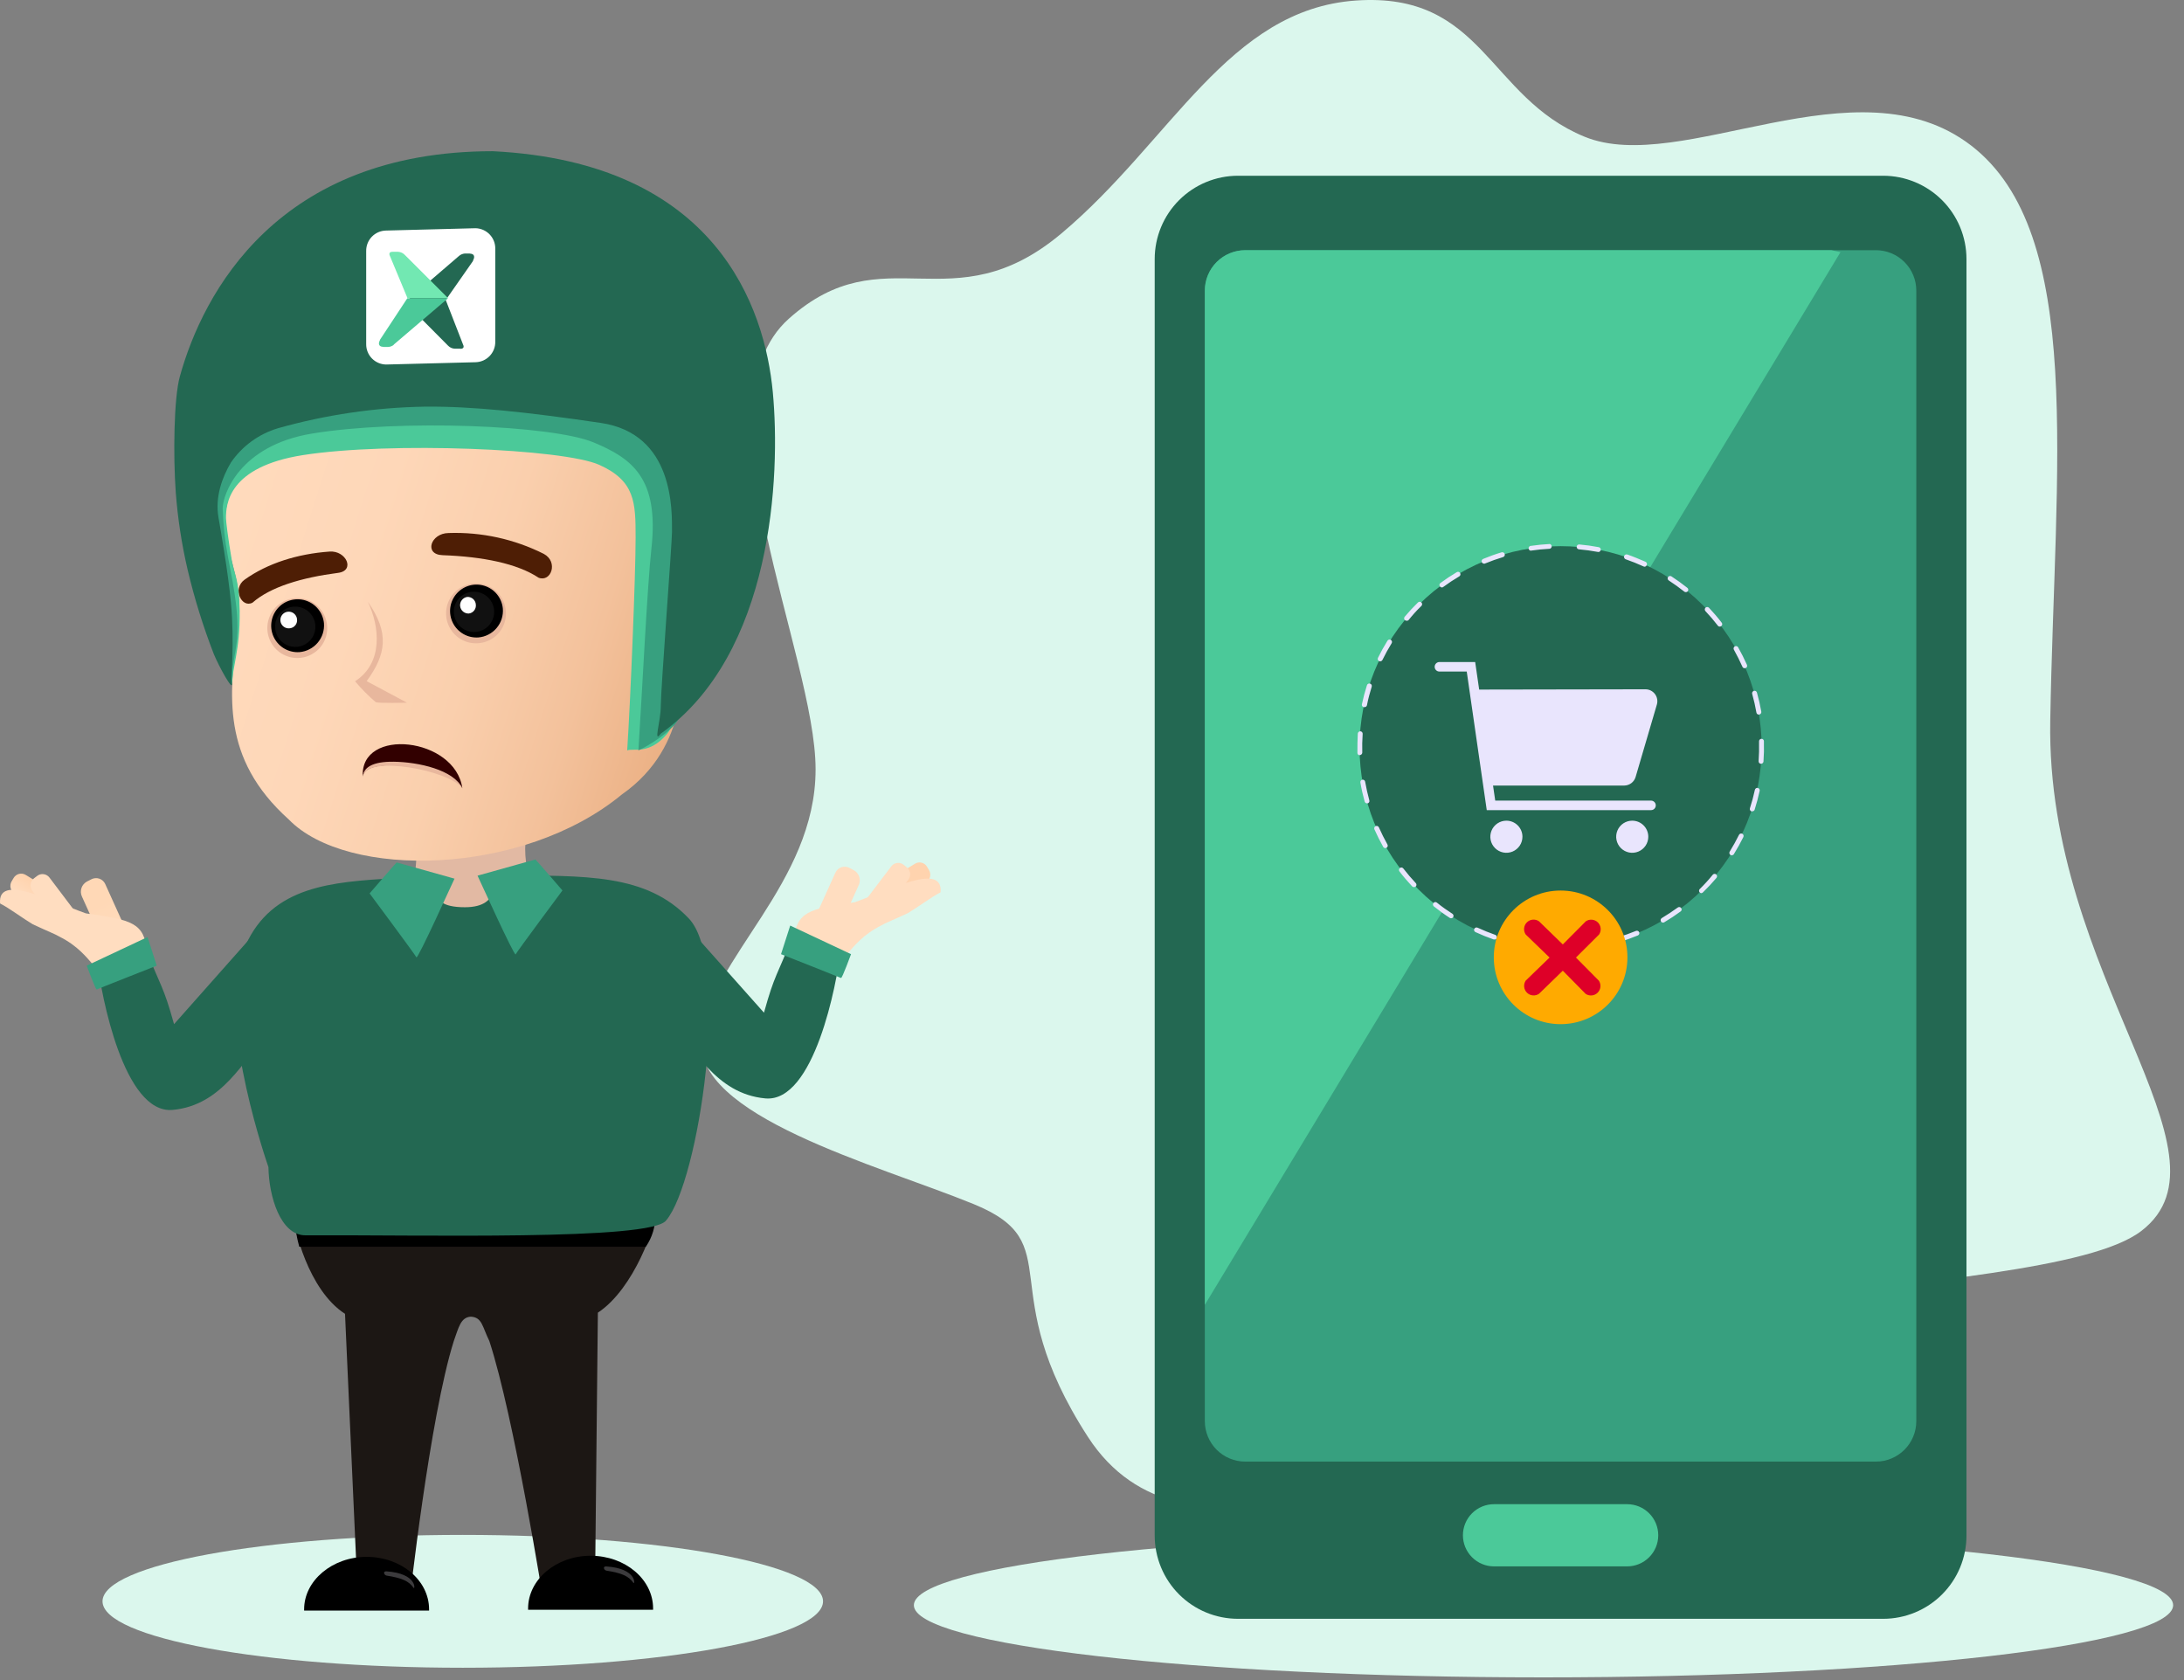 <svg width="195" height="150" viewBox="0 0 195 150" fill="none" xmlns="http://www.w3.org/2000/svg">
<rect x="0" y="0" width="195" height="150" fill="#808080" stroke="none"/>
<path d="M125.38 129.464C125.38 129.464 105.766 141.624 97.137 128.29C88.508 114.955 95.571 111.032 86.926 107.501C78.28 103.97 61.822 99.655 62.609 92.609C63.397 85.563 72.821 78.883 72.821 68.685C72.821 58.486 61.886 36.089 70.426 28.46C78.965 20.831 84.981 29.068 94.784 20.831C104.587 12.594 109.676 0.834 121.066 0.047C132.456 -0.741 132.83 8.662 141.48 12.207C150.13 15.751 165.801 5.148 175.995 12.994C186.19 20.84 183.449 41.624 183.058 64.375C182.667 87.125 200.179 102.999 191.193 109.901C182.207 116.802 130.086 113.777 125.38 129.464Z" fill="#DBF7ED"/>
<path d="M41.319 148.9C59.084 148.9 73.485 146.244 73.485 142.969C73.485 139.693 59.084 137.038 41.319 137.038C23.554 137.038 9.153 139.693 9.153 142.969C9.153 146.244 23.554 148.9 41.319 148.9Z" fill="#DBF7ED"/>
<path d="M137.813 149.76C168.862 149.76 194.031 146.874 194.031 143.314C194.031 139.754 168.862 136.868 137.813 136.868C106.764 136.868 81.595 139.754 81.595 143.314C81.595 146.874 106.764 149.76 137.813 149.76Z" fill="#DBF7ED"/>
<path d="M175.578 23.129V137.11C175.574 139.08 174.788 140.967 173.394 142.358C172 143.749 170.11 144.53 168.141 144.53H110.531C108.559 144.529 106.669 143.745 105.275 142.351C103.881 140.956 103.098 139.065 103.098 137.093V23.129C103.098 21.157 103.881 19.266 105.275 17.871C106.669 16.477 108.559 15.693 110.531 15.691H168.141C170.113 15.693 172.004 16.477 173.399 17.871C174.793 19.265 175.577 21.157 175.578 23.129Z" fill="#236852"/>
<path d="M145.28 139.85H133.396C132.659 139.85 131.953 139.557 131.432 139.036C130.911 138.515 130.618 137.808 130.618 137.071C130.618 136.707 130.69 136.346 130.829 136.009C130.969 135.672 131.174 135.366 131.432 135.108C131.69 134.851 131.996 134.646 132.333 134.507C132.67 134.368 133.032 134.297 133.396 134.297H145.28C145.645 134.297 146.006 134.368 146.343 134.507C146.68 134.646 146.986 134.851 147.244 135.108C147.502 135.366 147.707 135.672 147.847 136.009C147.986 136.346 148.058 136.707 148.058 137.071C148.058 137.808 147.766 138.515 147.244 139.036C146.723 139.557 146.017 139.85 145.28 139.85Z" fill="#4BC999"/>
<path d="M171.098 25.945V126.886C171.098 127.843 170.718 128.76 170.041 129.437C169.365 130.114 168.447 130.494 167.49 130.494H111.182C110.708 130.494 110.239 130.401 109.802 130.219C109.364 130.038 108.966 129.772 108.631 129.437C108.296 129.102 108.03 128.704 107.849 128.267C107.668 127.829 107.574 127.36 107.574 126.886V25.945C107.574 25.472 107.668 25.003 107.849 24.565C108.03 24.127 108.296 23.729 108.631 23.394C108.966 23.059 109.364 22.793 109.802 22.612C110.239 22.431 110.708 22.337 111.182 22.337H167.49C168.447 22.337 169.365 22.718 170.041 23.394C170.718 24.071 171.098 24.988 171.098 25.945Z" fill="#37A07F"/>
<path d="M164.329 22.512L107.574 116.5V25.945C107.574 25.472 107.668 25.003 107.849 24.565C108.03 24.127 108.296 23.729 108.631 23.394C108.966 23.059 109.364 22.793 109.802 22.612C110.239 22.431 110.708 22.337 111.182 22.337H163.516L164.329 22.512Z" fill="#4BC999"/>
<path d="M152.033 79.407C159.043 72.396 159.043 61.03 152.033 54.02C145.023 47.01 133.657 47.01 126.647 54.02C119.636 61.03 119.636 72.396 126.647 79.407C133.657 86.417 145.023 86.417 152.033 79.407Z" fill="#236852"/>
<path d="M146.038 69.366L147.935 62.903C147.982 62.744 147.99 62.576 147.96 62.413C147.931 62.251 147.863 62.097 147.764 61.965C147.664 61.833 147.535 61.726 147.387 61.652C147.239 61.578 147.075 61.541 146.91 61.541L132.069 61.567L131.712 59.107H128.521C128.408 59.107 128.3 59.152 128.22 59.232C128.14 59.312 128.095 59.42 128.095 59.533C128.095 59.646 128.14 59.754 128.22 59.834C128.3 59.914 128.408 59.958 128.521 59.958H130.959L132.746 72.331H147.412C147.525 72.331 147.633 72.286 147.713 72.207C147.793 72.127 147.837 72.019 147.837 71.906C147.837 71.793 147.793 71.685 147.713 71.605C147.633 71.525 147.525 71.48 147.412 71.48H133.503L133.307 70.136H145.016C145.247 70.135 145.471 70.059 145.655 69.921C145.839 69.782 145.973 69.587 146.038 69.366Z" fill="#E9E5FD"/>
<path d="M134.498 73.272C134.215 73.272 133.938 73.356 133.702 73.513C133.466 73.671 133.282 73.895 133.174 74.157C133.065 74.419 133.037 74.707 133.092 74.985C133.147 75.263 133.284 75.519 133.485 75.719C133.685 75.92 133.941 76.056 134.219 76.112C134.497 76.167 134.785 76.139 135.047 76.03C135.309 75.921 135.533 75.738 135.691 75.502C135.848 75.266 135.932 74.989 135.932 74.705C135.932 74.325 135.781 73.96 135.512 73.692C135.243 73.422 134.879 73.272 134.498 73.272Z" fill="#E9E5FD"/>
<path d="M145.735 73.272C145.451 73.272 145.174 73.356 144.938 73.513C144.703 73.671 144.519 73.895 144.41 74.157C144.302 74.419 144.273 74.707 144.329 74.985C144.384 75.263 144.521 75.519 144.721 75.719C144.922 75.92 145.177 76.056 145.455 76.112C145.733 76.167 146.022 76.139 146.284 76.03C146.546 75.921 146.77 75.738 146.927 75.502C147.085 75.266 147.169 74.989 147.169 74.705C147.169 74.325 147.018 73.96 146.749 73.692C146.48 73.422 146.115 73.272 145.735 73.272Z" fill="#E9E5FD"/>
<path d="M140.273 84.853C140.216 84.854 140.161 84.833 140.119 84.795C140.077 84.757 140.051 84.705 140.047 84.648C140.045 84.62 140.049 84.591 140.059 84.563C140.069 84.536 140.084 84.511 140.103 84.49C140.122 84.468 140.146 84.451 140.172 84.439C140.198 84.427 140.227 84.42 140.256 84.419C140.821 84.389 141.396 84.334 141.957 84.249C141.987 84.24 142.018 84.238 142.049 84.242C142.079 84.247 142.109 84.258 142.135 84.274C142.161 84.291 142.183 84.313 142.2 84.339C142.216 84.365 142.228 84.394 142.232 84.425C142.237 84.455 142.235 84.487 142.226 84.516C142.218 84.546 142.203 84.574 142.183 84.597C142.163 84.621 142.138 84.64 142.11 84.653C142.083 84.666 142.052 84.673 142.021 84.674C141.443 84.761 140.861 84.82 140.277 84.848L140.273 84.853ZM137.673 84.802H137.652C137.069 84.746 136.486 84.665 135.916 84.555C135.887 84.55 135.86 84.539 135.836 84.523C135.812 84.508 135.791 84.487 135.775 84.464C135.759 84.44 135.747 84.413 135.742 84.385C135.736 84.357 135.736 84.328 135.741 84.299C135.746 84.271 135.757 84.244 135.773 84.22C135.788 84.197 135.809 84.176 135.833 84.16C135.856 84.144 135.883 84.133 135.911 84.128C135.94 84.123 135.969 84.123 135.996 84.129C136.554 84.236 137.124 84.312 137.698 84.368C137.727 84.37 137.754 84.377 137.78 84.391C137.805 84.403 137.827 84.421 137.846 84.443C137.864 84.465 137.878 84.49 137.886 84.517C137.894 84.545 137.897 84.573 137.894 84.602C137.89 84.657 137.864 84.708 137.823 84.746C137.782 84.783 137.728 84.803 137.673 84.802ZM144.532 84.112C144.484 84.112 144.437 84.097 144.399 84.069C144.361 84.04 144.333 84.001 144.319 83.955C144.31 83.928 144.307 83.9 144.31 83.872C144.312 83.844 144.32 83.817 144.333 83.791C144.346 83.767 144.364 83.745 144.386 83.727C144.407 83.709 144.432 83.695 144.459 83.687C145.004 83.521 145.548 83.329 146.072 83.112C146.125 83.091 146.185 83.092 146.239 83.114C146.292 83.136 146.334 83.178 146.357 83.232C146.378 83.285 146.378 83.345 146.355 83.398C146.333 83.452 146.291 83.494 146.238 83.517C145.702 83.738 145.144 83.942 144.587 84.104L144.532 84.112ZM133.444 83.878C133.418 83.885 133.392 83.885 133.367 83.878C132.813 83.687 132.269 83.467 131.737 83.219C131.686 83.194 131.645 83.15 131.626 83.096C131.606 83.042 131.608 82.982 131.631 82.93C131.657 82.878 131.701 82.839 131.755 82.819C131.808 82.799 131.868 82.801 131.92 82.823C132.435 83.061 132.971 83.278 133.507 83.466C133.535 83.475 133.56 83.489 133.581 83.508C133.603 83.527 133.621 83.55 133.633 83.576C133.646 83.601 133.653 83.629 133.655 83.658C133.657 83.686 133.653 83.715 133.644 83.742C133.629 83.784 133.602 83.82 133.566 83.845C133.53 83.87 133.487 83.883 133.444 83.882V83.878ZM148.489 82.372C148.45 82.372 148.413 82.362 148.379 82.344C148.346 82.325 148.317 82.298 148.297 82.266C148.269 82.216 148.261 82.157 148.275 82.101C148.289 82.046 148.325 81.998 148.374 81.968C148.863 81.674 149.344 81.359 149.803 81.023C149.85 80.99 149.907 80.976 149.964 80.984C150.021 80.993 150.071 81.024 150.105 81.07C150.123 81.093 150.135 81.119 150.142 81.147C150.149 81.174 150.15 81.203 150.146 81.231C150.142 81.259 150.132 81.286 150.117 81.311C150.102 81.335 150.082 81.356 150.059 81.372C149.591 81.717 149.097 82.044 148.595 82.342C148.563 82.362 148.526 82.374 148.489 82.376V82.372ZM129.568 81.985C129.524 81.988 129.48 81.976 129.444 81.951C128.955 81.636 128.478 81.287 128.023 80.925C128.001 80.908 127.982 80.886 127.968 80.861C127.954 80.835 127.945 80.808 127.942 80.779C127.939 80.751 127.942 80.722 127.95 80.695C127.958 80.667 127.971 80.641 127.989 80.619C128.006 80.597 128.028 80.578 128.053 80.564C128.078 80.55 128.105 80.542 128.133 80.539C128.161 80.535 128.19 80.538 128.217 80.546C128.244 80.554 128.269 80.567 128.291 80.585C128.717 80.938 129.206 81.279 129.682 81.585C129.729 81.618 129.762 81.667 129.774 81.723C129.786 81.779 129.776 81.838 129.746 81.887C129.727 81.917 129.7 81.941 129.669 81.958C129.638 81.975 129.603 81.984 129.568 81.985ZM151.926 79.747C151.866 79.748 151.808 79.725 151.765 79.683C151.744 79.663 151.728 79.639 151.716 79.612C151.705 79.585 151.699 79.557 151.699 79.528C151.699 79.499 151.705 79.47 151.716 79.444C151.728 79.417 151.744 79.393 151.765 79.373C152.169 78.977 152.56 78.551 152.926 78.096C152.944 78.074 152.967 78.055 152.992 78.042C153.018 78.028 153.045 78.02 153.074 78.018C153.103 78.016 153.131 78.019 153.159 78.028C153.186 78.037 153.211 78.052 153.233 78.07C153.254 78.089 153.272 78.112 153.286 78.137C153.299 78.162 153.307 78.19 153.309 78.218C153.311 78.247 153.308 78.275 153.299 78.303C153.291 78.33 153.277 78.355 153.258 78.377C152.883 78.822 152.485 79.249 152.067 79.653C152.05 79.678 152.028 79.698 152.002 79.713C151.976 79.728 151.948 79.736 151.918 79.738L151.926 79.747ZM126.253 79.207C126.222 79.208 126.191 79.202 126.163 79.19C126.134 79.179 126.108 79.161 126.087 79.138C125.686 78.713 125.306 78.267 124.951 77.802C124.916 77.757 124.901 77.699 124.908 77.641C124.915 77.584 124.944 77.532 124.989 77.496C125.012 77.479 125.038 77.466 125.066 77.458C125.094 77.451 125.123 77.449 125.151 77.453C125.18 77.457 125.207 77.467 125.232 77.481C125.257 77.496 125.279 77.516 125.296 77.539C125.644 77.991 126.014 78.426 126.406 78.841C126.447 78.882 126.47 78.938 126.47 78.996C126.47 79.054 126.447 79.11 126.406 79.151C126.384 79.169 126.358 79.183 126.33 79.191C126.302 79.199 126.273 79.201 126.245 79.198L126.253 79.207ZM154.628 76.369C154.586 76.371 154.544 76.359 154.509 76.335C154.46 76.305 154.425 76.256 154.411 76.201C154.398 76.145 154.407 76.086 154.437 76.037C154.735 75.552 155.015 75.045 155.266 74.539C155.291 74.487 155.336 74.447 155.39 74.428C155.444 74.409 155.504 74.412 155.556 74.437C155.608 74.463 155.648 74.508 155.667 74.563C155.686 74.618 155.683 74.678 155.658 74.731C155.398 75.25 155.113 75.769 154.807 76.266C154.786 76.296 154.757 76.32 154.725 76.336C154.692 76.353 154.656 76.361 154.62 76.36L154.628 76.369ZM123.696 75.722C123.656 75.723 123.617 75.713 123.583 75.693C123.549 75.674 123.52 75.645 123.5 75.611C123.215 75.101 122.951 74.573 122.713 74.041C122.702 74.015 122.696 73.987 122.696 73.958C122.695 73.93 122.701 73.901 122.711 73.875C122.722 73.848 122.738 73.824 122.758 73.804C122.778 73.784 122.802 73.767 122.828 73.756C122.854 73.744 122.882 73.738 122.91 73.737C122.939 73.736 122.967 73.741 122.994 73.751C123.021 73.761 123.045 73.777 123.065 73.797C123.086 73.817 123.102 73.841 123.113 73.867C123.343 74.386 123.602 74.901 123.879 75.398C123.907 75.448 123.914 75.507 123.899 75.562C123.883 75.617 123.847 75.664 123.798 75.692C123.764 75.71 123.726 75.718 123.687 75.713L123.696 75.722ZM156.458 72.441H156.381C156.327 72.423 156.282 72.384 156.256 72.334C156.23 72.283 156.224 72.224 156.241 72.169C156.417 71.625 156.567 71.073 156.687 70.514C156.7 70.458 156.734 70.408 156.783 70.377C156.832 70.346 156.891 70.336 156.947 70.348C157.003 70.361 157.053 70.395 157.084 70.444C157.115 70.492 157.125 70.551 157.113 70.608C156.99 71.178 156.836 71.748 156.658 72.309C156.638 72.351 156.607 72.385 156.567 72.407C156.527 72.429 156.482 72.438 156.436 72.433L156.458 72.441ZM122.062 71.722C122.014 71.724 121.966 71.71 121.926 71.681C121.887 71.653 121.858 71.612 121.845 71.565C121.688 71.005 121.56 70.437 121.462 69.863C121.457 69.835 121.457 69.806 121.463 69.778C121.469 69.75 121.48 69.724 121.496 69.701C121.512 69.677 121.533 69.657 121.557 69.642C121.582 69.627 121.608 69.617 121.637 69.612C121.665 69.607 121.694 69.608 121.722 69.614C121.75 69.621 121.776 69.632 121.799 69.649C121.823 69.666 121.843 69.687 121.858 69.711C121.873 69.735 121.883 69.762 121.888 69.791C121.986 70.352 122.113 70.914 122.262 71.459C122.27 71.486 122.273 71.515 122.27 71.543C122.267 71.572 122.259 71.599 122.245 71.624C122.231 71.649 122.212 71.671 122.189 71.689C122.167 71.707 122.141 71.719 122.113 71.727L122.062 71.722ZM157.275 68.195H157.224C157.166 68.191 157.112 68.164 157.074 68.12C157.035 68.076 157.016 68.019 157.019 67.961C157.058 67.395 157.07 66.817 157.058 66.259V66.183C157.057 66.154 157.062 66.126 157.073 66.099C157.083 66.073 157.098 66.049 157.118 66.028C157.138 66.007 157.162 65.991 157.188 65.98C157.214 65.968 157.242 65.962 157.27 65.961C157.299 65.96 157.328 65.965 157.354 65.975C157.381 65.985 157.406 66.001 157.426 66.021C157.447 66.04 157.463 66.064 157.475 66.091C157.486 66.117 157.492 66.145 157.492 66.174V66.242C157.509 66.828 157.496 67.415 157.453 67.999C157.447 68.049 157.423 68.094 157.387 68.129C157.35 68.163 157.303 68.183 157.253 68.187L157.275 68.195ZM121.42 67.425C121.392 67.428 121.365 67.425 121.339 67.417C121.312 67.409 121.288 67.395 121.267 67.377C121.247 67.359 121.23 67.337 121.218 67.313C121.206 67.288 121.199 67.261 121.198 67.234V67.195C121.198 66.625 121.198 66.046 121.232 65.493C121.238 65.437 121.264 65.384 121.307 65.346C121.35 65.308 121.405 65.288 121.462 65.289C121.52 65.293 121.574 65.32 121.612 65.364C121.65 65.408 121.67 65.465 121.666 65.523C121.628 66.076 121.615 66.638 121.632 67.2C121.629 67.259 121.603 67.315 121.559 67.355C121.516 67.396 121.458 67.418 121.398 67.416L121.42 67.425ZM157.041 63.8C156.989 63.802 156.938 63.785 156.898 63.752C156.858 63.719 156.832 63.672 156.824 63.621C156.726 63.059 156.599 62.503 156.445 61.953C156.429 61.897 156.436 61.837 156.465 61.785C156.494 61.734 156.542 61.697 156.598 61.681C156.655 61.665 156.715 61.673 156.766 61.701C156.817 61.73 156.855 61.778 156.87 61.834C157.029 62.395 157.158 62.963 157.258 63.536C157.263 63.564 157.263 63.593 157.257 63.622C157.251 63.65 157.24 63.677 157.224 63.7C157.208 63.724 157.187 63.744 157.163 63.76C157.139 63.776 157.111 63.786 157.083 63.791L157.041 63.8ZM121.815 63.136C121.799 63.14 121.781 63.14 121.764 63.136C121.736 63.131 121.71 63.12 121.687 63.104C121.663 63.088 121.643 63.067 121.628 63.044C121.612 63.02 121.601 62.993 121.596 62.965C121.591 62.937 121.592 62.909 121.598 62.881C121.72 62.306 121.87 61.738 122.049 61.179C122.067 61.123 122.106 61.075 122.158 61.048C122.211 61.02 122.272 61.015 122.328 61.032C122.384 61.05 122.432 61.089 122.459 61.141C122.487 61.194 122.492 61.255 122.475 61.311C122.305 61.851 122.156 62.409 122.049 62.966C122.043 62.993 122.032 63.02 122.016 63.042C122 63.066 121.979 63.085 121.955 63.1C121.932 63.115 121.905 63.125 121.877 63.13C121.85 63.135 121.821 63.134 121.794 63.128L121.815 63.136ZM155.781 59.664C155.738 59.666 155.696 59.654 155.66 59.631C155.623 59.609 155.595 59.576 155.577 59.537C155.347 59.018 155.088 58.503 154.811 58.005C154.783 57.955 154.776 57.895 154.791 57.84C154.807 57.785 154.844 57.737 154.894 57.709C154.944 57.681 155.004 57.674 155.059 57.69C155.115 57.705 155.162 57.742 155.19 57.792C155.475 58.298 155.739 58.826 155.977 59.358C156 59.411 156.001 59.471 155.981 59.525C155.96 59.579 155.919 59.623 155.866 59.647C155.832 59.656 155.796 59.659 155.76 59.656L155.781 59.664ZM123.232 59.052C123.198 59.051 123.165 59.044 123.134 59.03C123.082 59.005 123.042 58.959 123.023 58.904C123.004 58.85 123.007 58.789 123.032 58.737C123.287 58.218 123.573 57.699 123.883 57.201C123.914 57.153 123.962 57.118 124.018 57.105C124.073 57.091 124.132 57.1 124.181 57.129C124.206 57.143 124.227 57.163 124.245 57.186C124.262 57.21 124.274 57.236 124.281 57.264C124.288 57.292 124.289 57.322 124.284 57.35C124.279 57.379 124.269 57.406 124.253 57.431C123.955 57.916 123.675 58.422 123.428 58.928C123.407 58.967 123.375 58.998 123.337 59.019C123.298 59.039 123.254 59.048 123.211 59.043L123.232 59.052ZM153.564 55.95C153.53 55.951 153.497 55.944 153.466 55.93C153.435 55.916 153.407 55.895 153.386 55.869C153.039 55.416 152.668 54.981 152.275 54.567C152.235 54.525 152.213 54.47 152.213 54.412C152.213 54.354 152.235 54.298 152.275 54.257C152.316 54.217 152.371 54.195 152.428 54.195C152.486 54.195 152.54 54.217 152.582 54.257C152.982 54.682 153.369 55.133 153.722 55.593C153.74 55.615 153.754 55.641 153.762 55.668C153.77 55.696 153.772 55.725 153.769 55.754C153.765 55.783 153.756 55.81 153.741 55.835C153.726 55.86 153.707 55.882 153.684 55.899C153.644 55.93 153.594 55.946 153.543 55.941L153.564 55.95ZM125.589 55.422C125.536 55.424 125.485 55.406 125.445 55.371C125.423 55.353 125.405 55.33 125.392 55.305C125.379 55.28 125.371 55.252 125.368 55.223C125.366 55.195 125.369 55.166 125.378 55.139C125.387 55.112 125.401 55.087 125.419 55.065C125.793 54.619 126.189 54.193 126.606 53.788C126.647 53.748 126.702 53.725 126.759 53.725C126.817 53.725 126.872 53.748 126.913 53.788C126.953 53.83 126.976 53.886 126.976 53.944C126.976 54.002 126.953 54.058 126.913 54.099C126.487 54.499 126.117 54.925 125.751 55.376C125.726 55.396 125.696 55.41 125.664 55.416C125.632 55.423 125.599 55.422 125.568 55.414L125.589 55.422ZM150.527 52.87C150.476 52.871 150.426 52.854 150.386 52.823C149.939 52.469 149.471 52.133 148.995 51.823C148.971 51.807 148.95 51.787 148.934 51.763C148.917 51.74 148.906 51.713 148.9 51.685C148.894 51.657 148.894 51.628 148.899 51.6C148.904 51.572 148.915 51.545 148.931 51.521C148.963 51.473 149.013 51.439 149.069 51.427C149.126 51.415 149.184 51.426 149.233 51.457C149.718 51.776 150.199 52.121 150.654 52.482C150.677 52.5 150.696 52.522 150.71 52.547C150.725 52.571 150.734 52.599 150.737 52.627C150.741 52.656 150.739 52.685 150.731 52.712C150.723 52.74 150.71 52.766 150.692 52.789C150.67 52.815 150.641 52.836 150.608 52.849C150.576 52.863 150.54 52.868 150.505 52.865L150.527 52.87ZM128.742 52.444C128.707 52.445 128.673 52.438 128.641 52.422C128.61 52.407 128.583 52.383 128.563 52.355C128.546 52.332 128.534 52.306 128.527 52.278C128.52 52.251 128.518 52.222 128.523 52.194C128.527 52.166 128.537 52.139 128.552 52.114C128.567 52.09 128.587 52.069 128.61 52.053C129.078 51.708 129.568 51.38 130.07 51.082C130.094 51.067 130.121 51.057 130.15 51.053C130.178 51.048 130.207 51.05 130.235 51.057C130.263 51.064 130.289 51.077 130.312 51.094C130.334 51.112 130.353 51.134 130.367 51.159C130.397 51.208 130.406 51.267 130.393 51.323C130.379 51.379 130.344 51.427 130.295 51.457C129.803 51.747 129.326 52.063 128.865 52.401C128.846 52.42 128.822 52.434 128.796 52.443C128.771 52.451 128.744 52.455 128.717 52.453L128.742 52.444ZM146.842 50.593C146.808 50.595 146.774 50.587 146.744 50.572C146.225 50.334 145.689 50.121 145.153 49.934C145.125 49.924 145.099 49.909 145.077 49.89C145.055 49.87 145.037 49.847 145.024 49.82C145.01 49.794 145.003 49.765 145.001 49.736C144.999 49.706 145.003 49.676 145.012 49.649C145.022 49.621 145.037 49.595 145.056 49.573C145.076 49.55 145.099 49.532 145.126 49.519C145.152 49.506 145.181 49.499 145.211 49.497C145.24 49.495 145.27 49.499 145.297 49.508C145.846 49.695 146.395 49.934 146.927 50.159C146.978 50.185 147.018 50.229 147.037 50.283C147.057 50.337 147.056 50.396 147.033 50.449C147.017 50.492 146.988 50.53 146.95 50.558C146.913 50.585 146.867 50.6 146.821 50.602L146.842 50.593ZM132.508 50.321C132.464 50.322 132.421 50.31 132.385 50.287C132.348 50.263 132.32 50.229 132.303 50.189C132.292 50.163 132.286 50.135 132.286 50.106C132.286 50.077 132.291 50.049 132.302 50.023C132.312 49.996 132.328 49.972 132.348 49.952C132.368 49.931 132.392 49.915 132.418 49.904C132.959 49.678 133.516 49.478 134.073 49.312C134.101 49.304 134.131 49.301 134.16 49.304C134.189 49.307 134.217 49.316 134.242 49.33C134.268 49.343 134.291 49.362 134.309 49.385C134.328 49.407 134.342 49.433 134.35 49.461C134.358 49.489 134.361 49.519 134.358 49.548C134.355 49.577 134.347 49.605 134.333 49.63C134.319 49.656 134.3 49.679 134.278 49.697C134.255 49.716 134.229 49.73 134.201 49.738C133.656 49.904 133.112 50.095 132.588 50.312C132.557 50.328 132.521 50.334 132.486 50.329L132.508 50.321ZM142.719 49.278H142.672C142.115 49.172 141.54 49.096 140.97 49.044C140.942 49.042 140.914 49.033 140.889 49.02C140.863 49.007 140.841 48.988 140.823 48.966C140.805 48.944 140.791 48.918 140.783 48.891C140.774 48.864 140.772 48.835 140.775 48.806C140.777 48.778 140.785 48.75 140.798 48.725C140.811 48.7 140.828 48.677 140.85 48.659C140.872 48.641 140.897 48.627 140.925 48.619C140.952 48.61 140.98 48.608 141.009 48.61C141.592 48.661 142.173 48.742 142.749 48.853C142.805 48.863 142.855 48.895 142.888 48.943C142.92 48.989 142.933 49.048 142.923 49.104C142.913 49.156 142.885 49.203 142.844 49.237C142.803 49.27 142.751 49.288 142.698 49.287L142.719 49.278ZM136.677 49.168C136.627 49.163 136.579 49.141 136.543 49.105C136.507 49.069 136.485 49.022 136.48 48.971C136.476 48.92 136.489 48.87 136.518 48.828C136.547 48.786 136.59 48.756 136.639 48.742C137.213 48.657 137.801 48.598 138.383 48.568C138.43 48.581 138.47 48.609 138.499 48.647C138.528 48.686 138.544 48.733 138.544 48.781C138.544 48.829 138.528 48.876 138.499 48.914C138.47 48.952 138.43 48.98 138.383 48.993C137.813 49.023 137.239 49.078 136.682 49.163L136.677 49.168Z" fill="#E9E5FD"/>
<path d="M139.34 91.439C142.635 91.439 145.306 88.769 145.306 85.474C145.306 82.18 142.635 79.509 139.34 79.509C136.046 79.509 133.375 82.18 133.375 85.474C133.375 88.769 136.046 91.439 139.34 91.439Z" fill="#FFAA00"/>
<path d="M47 75C46.442 76.4 48.143 84.168 49.922 84.478C49.956 84.444 42.514 85.976 39.379 85.457C36.243 84.938 34.839 83.806 34.839 83.806C36.413 81.058 37.226 78.807 37.179 75.833L47 75Z" fill="#E2B9A3"/>
<path d="M58.483 108.48C58.483 108.48 51.343 108.416 43.4 108.412V108.365C34.677 108.475 26.27 108.667 26.27 108.667C26.176 109.424 27.487 115.172 30.805 117.3L31.967 143.062L36.541 143.16C36.541 143.16 38.358 126.567 40.523 119.712C40.949 118.559 41.115 117.61 42.038 117.555C43.059 117.61 43.059 118.453 43.689 119.725C45.919 126.533 48.544 143.126 48.544 143.126L53.113 142.969L53.381 117.198C56.679 115.023 58.568 109.237 58.483 108.48Z" fill="#1C1714"/>
<path d="M43.399 108.412V108.365C34.677 108.475 26.269 108.667 26.269 108.667C26.334 109.561 26.485 110.448 26.72 111.313H57.661C58.235 110.482 58.533 109.49 58.512 108.48C58.512 108.48 51.343 108.416 43.399 108.412Z" fill="black"/>
<path d="M52.734 138.901C49.649 138.901 47.152 141.029 47.152 143.603V143.722H58.312V143.603C58.312 141.007 55.815 138.901 52.734 138.901Z" fill="black"/>
<path d="M32.737 138.999C29.656 138.999 27.154 141.126 27.154 143.679C27.154 143.722 27.154 143.76 27.154 143.798H38.31C38.312 143.759 38.312 143.719 38.31 143.679C38.31 141.088 35.813 138.999 32.728 138.999H32.737Z" fill="black"/>
<path d="M56.559 141.326C56.134 140.705 55.466 140.437 54.159 140.233C53.908 140.195 53.798 139.829 54.13 139.854C56.921 140.042 56.682 141.535 56.559 141.326Z" fill="#3C3B3D"/>
<path d="M36.928 141.769C36.502 141.143 35.834 140.88 34.528 140.675C34.277 140.633 34.167 140.271 34.498 140.292C37.29 140.484 37.051 141.973 36.928 141.769Z" fill="#3C3B3D"/>
<path d="M61.5 82C65.303 86 62.397 105.523 59.482 108.956C58.176 110.786 37.357 110.233 27.265 110.292C25.044 110.292 24.006 106.825 23.968 104.204C23.968 104.204 19.5 91.5 21.5 85.5C23.499 79.5 28.662 78.831 34.118 78.476C34.663 78.44 35.218 78.408 35.781 78.379C36.757 78.328 37.755 78.286 38.766 78.254C39.693 78.224 37.339 81 41.5 81C45.014 81 43.731 78.165 44.807 78.165C52.291 78.182 57.697 78 61.5 82Z" fill="#236852"/>
<path d="M40.582 78.447C40.48 78.638 37.289 85.71 37.178 85.471C37.068 85.233 33 79.766 33 79.766C33 79.766 35.387 76.996 35.417 77L40.582 78.447Z" fill="#37A07F"/>
<path d="M42.637 78.181C42.739 78.373 45.935 85.444 46.041 85.206C46.147 84.968 50.219 79.501 50.219 79.501C50.219 79.501 47.828 76.731 47.803 76.735L42.637 78.181Z" fill="#37A07F"/>
<path d="M20.087 47.334C20.27 49.547 22.044 52.866 21.108 56.627C20.585 61.928 19.632 67.642 25.789 73.169C30.98 78.522 46.684 78.237 55.525 70.931C61.793 66.549 60.746 59.495 60.746 59.495C65.473 57.673 67.396 50.559 64.618 49.934C64.026 49.797 63.411 49.8 62.821 49.941C62.23 50.082 61.68 50.358 61.214 50.747C61.214 50.747 61.325 39.646 59.227 36.766C48.973 31.111 37.847 33.17 26.912 34.838C26.904 34.838 19.615 41.565 20.087 47.334Z" fill="url(#paint0_linear)"/>
<path d="M39.519 49.568C43.084 49.696 46.173 50.308 48.092 51.581C49.211 52.006 49.871 50.164 48.556 49.453C45.921 48.129 42.994 47.488 40.047 47.59C38.443 47.611 37.825 49.513 39.519 49.568Z" fill="#4E1E05"/>
<path d="M30.184 51.147C26.913 51.572 24.147 52.402 22.547 53.806C21.577 54.329 20.718 52.555 21.837 51.755C23.896 50.283 26.568 49.449 29.427 49.245C30.916 49.138 31.738 50.955 30.184 51.147Z" fill="#4E1E05"/>
<path d="M32.737 60.814L36.337 62.737C36.337 62.737 33.805 62.809 33.545 62.686C32.879 62.12 32.263 61.498 31.703 60.826C34.256 59.175 33.89 55.904 32.843 53.725C34.788 56.508 34.49 58.414 32.737 60.814Z" fill="#E8B79D"/>
<path d="M42.812 57.418C42.285 57.48 41.751 57.383 41.279 57.141C40.807 56.898 40.418 56.52 40.161 56.055C39.905 55.59 39.793 55.06 39.839 54.531C39.886 54.002 40.088 53.499 40.422 53.086C40.755 52.673 41.204 52.369 41.711 52.212C42.218 52.055 42.76 52.052 43.269 52.205C43.777 52.358 44.229 52.658 44.566 53.068C44.903 53.478 45.11 53.98 45.161 54.508C45.233 55.205 45.027 55.902 44.587 56.448C44.147 56.993 43.509 57.342 42.812 57.418Z" fill="#E8B79D"/>
<path d="M42.71 56.912C42.247 56.944 41.784 56.839 41.381 56.61C40.977 56.38 40.65 56.037 40.44 55.623C40.23 55.209 40.147 54.742 40.201 54.281C40.255 53.819 40.444 53.385 40.744 53.03C41.044 52.676 41.442 52.418 41.888 52.288C42.334 52.159 42.808 52.164 43.252 52.303C43.695 52.441 44.087 52.707 44.38 53.068C44.672 53.428 44.852 53.867 44.897 54.329C44.923 54.642 44.887 54.958 44.792 55.257C44.696 55.557 44.542 55.834 44.339 56.074C44.136 56.314 43.887 56.511 43.608 56.655C43.328 56.799 43.023 56.886 42.71 56.912Z" fill="black"/>
<path d="M40.528 54.755C40.553 55.112 40.684 55.453 40.904 55.735C41.125 56.017 41.424 56.227 41.765 56.338C42.105 56.449 42.471 56.456 42.815 56.358C43.159 56.26 43.467 56.062 43.698 55.788C43.929 55.515 44.073 55.179 44.112 54.823C44.151 54.467 44.083 54.108 43.916 53.791C43.75 53.474 43.493 53.214 43.178 53.044C42.863 52.873 42.505 52.801 42.148 52.836C41.68 52.877 41.246 53.102 40.943 53.461C40.639 53.821 40.49 54.285 40.528 54.755Z" fill="#111111"/>
<path d="M41.864 54.776C41.672 54.786 41.484 54.722 41.339 54.597C41.193 54.472 41.102 54.295 41.083 54.105C41.065 53.914 41.12 53.723 41.239 53.572C41.357 53.421 41.529 53.322 41.719 53.295C41.91 53.285 42.097 53.35 42.241 53.476C42.384 53.603 42.472 53.781 42.485 53.972C42.509 54.16 42.457 54.351 42.341 54.502C42.224 54.653 42.053 54.751 41.864 54.776Z" fill="white"/>
<path d="M65.065 53.334C65.414 54.131 65.474 55.025 65.234 55.862C64.995 56.7 64.472 57.427 63.754 57.92C62.605 58.733 61.58 58.729 61.686 57.89C61.793 57.052 63.622 56.069 63.056 55.337C62.491 54.606 61.75 55.142 61.469 54.55C61.023 53.631 63.227 48.73 65.065 53.334Z" fill="#D29E73"/>
<path d="M26.848 58.729C26.321 58.79 25.788 58.692 25.316 58.449C24.845 58.206 24.456 57.827 24.201 57.362C23.945 56.898 23.833 56.367 23.88 55.838C23.927 55.31 24.13 54.807 24.464 54.394C24.797 53.982 25.246 53.678 25.753 53.521C26.26 53.365 26.802 53.363 27.311 53.515C27.819 53.668 28.27 53.969 28.607 54.379C28.943 54.789 29.15 55.29 29.201 55.818C29.273 56.516 29.066 57.213 28.625 57.759C28.184 58.304 27.545 58.653 26.848 58.729Z" fill="#E8B79D"/>
<path d="M26.746 58.222C26.283 58.256 25.82 58.152 25.415 57.924C25.01 57.696 24.682 57.353 24.471 56.939C24.259 56.525 24.175 56.058 24.228 55.597C24.282 55.135 24.47 54.699 24.769 54.344C25.069 53.989 25.467 53.73 25.913 53.6C26.359 53.47 26.833 53.474 27.277 53.612C27.721 53.751 28.113 54.017 28.407 54.377C28.7 54.738 28.88 55.177 28.925 55.639C28.977 56.27 28.777 56.896 28.368 57.38C27.96 57.864 27.377 58.167 26.746 58.222Z" fill="black"/>
<path d="M24.568 56.082C24.593 56.439 24.723 56.781 24.943 57.064C25.163 57.346 25.462 57.557 25.803 57.669C26.143 57.78 26.509 57.788 26.853 57.69C27.198 57.593 27.506 57.395 27.737 57.121C27.969 56.848 28.113 56.512 28.152 56.156C28.192 55.8 28.124 55.44 27.958 55.123C27.791 54.806 27.534 54.545 27.219 54.375C26.904 54.205 26.546 54.133 26.189 54.167C25.957 54.186 25.73 54.25 25.523 54.357C25.316 54.463 25.131 54.61 24.981 54.788C24.83 54.966 24.716 55.172 24.645 55.394C24.575 55.616 24.548 55.85 24.568 56.082Z" fill="#111111"/>
<path d="M25.899 56.091C25.752 56.115 25.601 56.094 25.465 56.031C25.33 55.968 25.217 55.866 25.14 55.738C25.064 55.61 25.027 55.462 25.036 55.312C25.045 55.163 25.098 55.021 25.189 54.902C25.28 54.784 25.404 54.696 25.546 54.649C25.688 54.602 25.84 54.599 25.984 54.64C26.127 54.681 26.255 54.764 26.351 54.879C26.447 54.993 26.506 55.134 26.52 55.282C26.533 55.376 26.527 55.472 26.502 55.563C26.478 55.655 26.436 55.741 26.378 55.816C26.32 55.891 26.248 55.954 26.166 56.001C26.084 56.048 25.993 56.079 25.899 56.091Z" fill="white"/>
<path d="M9.229 84.28L7.306 80.025C7.202 79.786 7.192 79.517 7.278 79.272C7.364 79.027 7.539 78.823 7.77 78.702L8.144 78.51C8.253 78.451 8.374 78.414 8.498 78.404C8.622 78.393 8.747 78.408 8.865 78.448C8.983 78.488 9.091 78.552 9.183 78.636C9.275 78.72 9.349 78.822 9.399 78.936L11.322 83.19C11.425 83.428 11.435 83.696 11.349 83.941C11.263 84.185 11.088 84.388 10.859 84.509L10.48 84.705C10.371 84.764 10.251 84.799 10.127 84.81C10.004 84.82 9.879 84.805 9.762 84.765C9.644 84.725 9.536 84.661 9.445 84.578C9.353 84.494 9.28 84.393 9.229 84.28Z" fill="url(#paint1_linear)"/>
<path d="M4.29 81.604L1.311 79.782C1.13 79.672 1 79.495 0.949 79.29C0.898 79.084 0.931 78.867 1.039 78.685L1.218 78.383C1.271 78.294 1.341 78.216 1.424 78.154C1.507 78.093 1.601 78.048 1.702 78.023C1.802 77.998 1.907 77.993 2.009 78.009C2.112 78.025 2.21 78.061 2.298 78.115L5.277 79.936C5.457 80.047 5.586 80.224 5.637 80.429C5.688 80.634 5.656 80.851 5.549 81.033L5.37 81.335C5.318 81.425 5.248 81.503 5.165 81.565C5.082 81.627 4.987 81.672 4.886 81.697C4.786 81.722 4.681 81.727 4.578 81.71C4.476 81.694 4.378 81.658 4.29 81.604Z" fill="url(#paint2_linear)"/>
<path d="M4.987 82.326L2.889 79.544C2.762 79.375 2.705 79.163 2.732 78.953C2.759 78.743 2.868 78.551 3.034 78.42L3.311 78.208C3.392 78.143 3.486 78.096 3.586 78.068C3.686 78.04 3.791 78.033 3.894 78.047C3.997 78.06 4.097 78.094 4.187 78.147C4.276 78.199 4.355 78.269 4.417 78.352L6.519 81.135C6.645 81.304 6.7 81.516 6.672 81.725C6.644 81.934 6.536 82.124 6.37 82.254L6.093 82.471C6.011 82.535 5.918 82.582 5.818 82.609C5.717 82.637 5.613 82.644 5.51 82.63C5.407 82.617 5.308 82.583 5.218 82.531C5.128 82.479 5.05 82.409 4.987 82.326Z" fill="url(#paint3_linear)"/>
<path d="M10.569 86.93C8.395 87.688 8.578 85.254 5.289 83.616C4.953 83.407 4.268 83.152 2.919 82.518C2.03 81.99 0.792 81.055 0.009 80.667C-0.233 77.978 4.421 80.386 7.668 81.548C11.837 82.131 12.858 82.399 13.135 84.952C13.237 86.062 11.45 86.241 10.569 86.93Z" fill="url(#paint4_linear)"/>
<path d="M22.828 83.22L15.54 91.44C14.574 87.969 14.416 88.262 12.757 84.101C12.757 84.101 10.944 85.828 8.702 85.905C9.026 88.824 11.059 99.478 15.408 99.095C19.913 98.695 21.79 94.453 23.751 92.594L22.828 83.22Z" fill="#236852"/>
<path d="M13.173 83.663L7.744 86.216C7.744 86.216 8.54 88.398 8.638 88.343C8.736 88.287 13.994 86.216 13.994 86.216L13.173 83.663Z" fill="#37A07F"/>
<path d="M74.76 83.258L76.683 79.003C76.786 78.765 76.795 78.497 76.709 78.253C76.623 78.008 76.448 77.805 76.219 77.684L75.84 77.488C75.731 77.429 75.611 77.394 75.487 77.383C75.364 77.373 75.24 77.388 75.122 77.428C75.005 77.468 74.897 77.532 74.805 77.615C74.713 77.699 74.64 77.8 74.589 77.914L72.666 82.168C72.562 82.407 72.552 82.676 72.638 82.921C72.724 83.167 72.9 83.371 73.13 83.492L73.504 83.687C73.614 83.746 73.735 83.782 73.859 83.792C73.983 83.802 74.108 83.786 74.225 83.746C74.343 83.705 74.451 83.641 74.543 83.557C74.635 83.473 74.709 83.371 74.76 83.258Z" fill="url(#paint5_linear)"/>
<path d="M79.699 80.603L82.678 78.786C82.858 78.675 82.987 78.498 83.038 78.293C83.089 78.087 83.057 77.87 82.95 77.688L82.771 77.386C82.719 77.296 82.65 77.218 82.567 77.155C82.483 77.093 82.389 77.048 82.288 77.023C82.187 76.998 82.082 76.993 81.98 77.01C81.877 77.026 81.779 77.063 81.691 77.118L78.712 78.939C78.532 79.048 78.402 79.225 78.351 79.43C78.3 79.635 78.332 79.851 78.44 80.032L78.619 80.335C78.671 80.424 78.74 80.503 78.823 80.565C78.906 80.628 79.001 80.673 79.102 80.698C79.203 80.723 79.308 80.727 79.41 80.711C79.513 80.695 79.611 80.658 79.699 80.603Z" fill="url(#paint6_linear)"/>
<path d="M78.998 81.326L81.1 78.543C81.227 78.374 81.283 78.162 81.255 77.953C81.227 77.744 81.118 77.554 80.951 77.424L80.679 77.207C80.597 77.143 80.503 77.096 80.403 77.068C80.302 77.041 80.197 77.034 80.094 77.048C79.991 77.062 79.892 77.096 79.802 77.149C79.713 77.202 79.634 77.272 79.573 77.356L77.462 80.134C77.335 80.304 77.279 80.516 77.307 80.727C77.335 80.937 77.444 81.127 77.611 81.258L77.888 81.47C77.969 81.536 78.063 81.585 78.164 81.613C78.264 81.641 78.37 81.649 78.474 81.635C78.578 81.622 78.677 81.588 78.768 81.534C78.858 81.481 78.936 81.41 78.998 81.326Z" fill="url(#paint7_linear)"/>
<path d="M73.42 85.934C75.59 86.692 75.407 84.258 78.696 82.62C79.036 82.407 79.717 82.156 81.07 81.522C81.955 80.994 83.197 80.058 83.98 79.671C84.223 76.978 79.564 79.386 76.322 80.552C72.156 81.135 71.135 81.424 70.854 83.956C70.748 85.083 72.535 85.245 73.42 85.934Z" fill="url(#paint8_linear)"/>
<path d="M60.898 82.194L68.212 90.415C69.178 86.938 69.335 87.236 70.994 83.075C70.994 83.075 72.807 84.802 75.049 84.879C74.726 87.798 72.692 98.452 68.344 98.069C63.838 97.665 61.962 93.427 60 91.568L60.898 82.194Z" fill="#236852"/>
<path d="M70.555 82.637C70.777 82.735 75.985 85.19 75.985 85.19C75.985 85.19 75.189 87.372 75.091 87.317C74.993 87.262 69.734 85.19 69.734 85.19L70.555 82.637Z" fill="#37A07F"/>
<path d="M41.281 70.378C40.455 68.676 32.643 67.289 32.392 69.332C32.133 64.898 40.642 65.817 41.281 70.378Z" fill="#320000"/>
<path d="M35.15 68.008C33.273 67.983 32.478 68.51 32.393 69.314C32.776 67.357 40.153 68.795 41.281 70.378C40.511 68.731 37.354 68.034 35.15 68.008Z" fill="#E8B79D"/>
<path d="M20.177 46.245C20.177 46.53 20.36 48.057 20.696 50.014C20.921 51.342 21.355 51.665 21.398 54.571C21.445 58.12 20.73 59.498 20.73 61.149L17.909 44.556L19.338 38.744L20.355 37.233L28.576 35.301L47.833 33.851L60.516 38.684L63.333 42.305L61.916 58.031C61.682 59.643 60.397 64.545 59.568 65.519C57.925 67.451 56.549 66.757 56 67C56.31 62.171 56.751 51.336 56.751 48C56.751 44.86 56.712 42.938 53.5 41.5C50.287 40.062 34.834 39.42 27.07 40.629C20.355 41.679 20.177 45.049 20.177 46.245Z" fill="#4BC999"/>
<path d="M19.883 45.394C19.927 46.842 20.084 48.285 20.351 49.709C20.577 50.93 20.939 52.581 21.113 54.321C21.458 57.746 20.688 58.724 20.688 60.941L18.445 44.305L19.198 40.195L20.347 37.259L28.567 35.327L47.824 33.877L60.508 38.71L63.325 42.331L61.916 58.031C61.682 59.643 61.065 63.137 60.508 64.311C59.978 65.269 57.995 66.546 57 67C57.315 62.171 57.793 52.315 58.159 49C58.866 42.707 56.446 40.934 53 39.5C49.298 37.956 35.694 37.421 27.861 38.71C21.36 39.778 19.883 44.186 19.883 45.394Z" fill="#37A07F"/>
<path d="M16.054 33.625C15.518 35.566 15.458 40.722 15.692 43.943C15.867 46.274 16.221 48.589 16.752 50.866C17.357 53.428 18.139 55.946 19.092 58.401C19.539 59.486 20.866 61.92 20.696 60.954C20.611 60.465 20.956 57.435 20.619 53.81C20.368 51.07 19.671 47.156 19.505 46.19C19.194 44.364 19.832 42.624 20.619 41.292C21.627 39.826 23.106 38.748 24.81 38.237C29.095 37.026 33.519 36.377 37.97 36.306C42.204 36.267 47.054 36.791 53.628 37.757C60.202 38.722 60 45.568 60 47.5C60 48.466 59 61.558 59 63C59 64.442 58.298 66.457 59 65.5C69 58.401 69.706 42.488 69 35C68.293 27.512 64 14.5 44 13.5C24.81 13.5 18.126 26.137 16.054 33.625Z" fill="#236852"/>
<path d="M42.451 32.34L34.465 32.545C33.987 32.536 33.532 32.338 33.2 31.994C32.868 31.65 32.687 31.189 32.695 30.711V22.418C32.687 21.941 32.868 21.479 33.2 21.135C33.532 20.791 33.987 20.593 34.465 20.584L42.451 20.376C42.688 20.38 42.921 20.431 43.139 20.526C43.356 20.621 43.552 20.758 43.717 20.928C43.881 21.099 44.01 21.3 44.097 21.521C44.183 21.742 44.225 21.977 44.221 22.214V30.502C44.225 30.739 44.183 30.975 44.097 31.195C44.01 31.416 43.881 31.617 43.717 31.788C43.552 31.959 43.356 32.095 43.139 32.19C42.921 32.285 42.688 32.336 42.451 32.34Z" fill="white"/>
<path d="M41.106 31.132H40.591C40.37 31.119 40.162 31.023 40.008 30.864L36.179 27.009L39.808 26.809L41.344 30.762C41.378 30.826 41.514 31.123 41.131 31.145" fill="#236852"/>
<path d="M42.233 23.269V23.299L39.791 26.796L36.162 26.996L40.991 22.844C41.134 22.725 41.309 22.653 41.493 22.635H41.919C42.514 22.665 42.319 23.108 42.242 23.244" fill="#236852"/>
<path d="M36.149 22.763C35.992 22.596 35.777 22.495 35.549 22.482H35.034C34.647 22.482 34.783 22.805 34.821 22.869L36.387 26.63H40.016L36.149 22.763Z" fill="#72E8B2"/>
<path d="M35.132 30.787L39.991 26.639H36.362L33.924 30.34V30.366C33.847 30.506 33.656 30.945 34.251 30.974H34.677C34.863 30.961 35.041 30.888 35.183 30.766" fill="#4BC999"/>
<path d="M142.757 87.559C142.865 87.722 142.912 87.918 142.893 88.113C142.873 88.308 142.786 88.49 142.648 88.628C142.509 88.767 142.327 88.853 142.132 88.873C141.938 88.893 141.742 88.845 141.578 88.737L139.536 86.665L137.409 88.729C137.245 88.839 137.048 88.889 136.852 88.87C136.656 88.851 136.472 88.765 136.333 88.626C136.193 88.487 136.106 88.303 136.087 88.107C136.067 87.911 136.116 87.714 136.226 87.55L138.353 85.491L136.226 83.436C136.114 83.272 136.062 83.074 136.081 82.877C136.099 82.679 136.186 82.494 136.326 82.354C136.467 82.213 136.652 82.126 136.849 82.108C137.047 82.09 137.245 82.141 137.409 82.253L139.536 84.321L141.595 82.253C141.759 82.144 141.956 82.094 142.152 82.114C142.348 82.133 142.532 82.221 142.671 82.36C142.81 82.5 142.896 82.683 142.915 82.88C142.934 83.076 142.884 83.272 142.774 83.436L140.71 85.491L142.757 87.559Z" fill="#DE0028"/>
<defs>
<linearGradient id="paint0_linear" x1="20.612" y1="48.319" x2="63.536" y2="61.961" gradientUnits="userSpaceOnUse">
<stop stop-color="#FFDABC"/>
<stop offset="0.27" stop-color="#FED7B8"/>
<stop offset="0.52" stop-color="#FACFAD"/>
<stop offset="0.75" stop-color="#F3C19B"/>
<stop offset="0.98" stop-color="#EAAE81"/>
<stop offset="1" stop-color="#E9AC7F"/>
</linearGradient>
<linearGradient id="paint1_linear" x1="11.548" y1="84.638" x2="9.343" y2="80.512" gradientUnits="userSpaceOnUse">
<stop stop-color="#FFDDC0"/>
<stop offset="1" stop-color="#FFD8B6"/>
</linearGradient>
<linearGradient id="paint2_linear" x1="3.844" y1="81.354" x2="4.802" y2="79.794" gradientUnits="userSpaceOnUse">
<stop stop-color="#FFDDC0"/>
<stop offset="1" stop-color="#FFD3AE"/>
</linearGradient>
<linearGradient id="paint3_linear" x1="-2352.1" y1="594.674" x2="-2360.53" y2="602.108" gradientUnits="userSpaceOnUse">
<stop stop-color="#FFDDC0"/>
<stop offset="1" stop-color="#FFD3AE"/>
</linearGradient>
<linearGradient id="paint4_linear" x1="2.391" y1="79.281" x2="13.866" y2="87.029" gradientUnits="userSpaceOnUse">
<stop stop-color="#FFDDC0"/>
<stop offset="1" stop-color="#FFDDC0"/>
</linearGradient>
<linearGradient id="paint5_linear" x1="1678.82" y1="89.651" x2="1700.41" y2="48.977" gradientUnits="userSpaceOnUse">
<stop stop-color="#FFDDC0"/>
<stop offset="1" stop-color="#FFD8B6"/>
</linearGradient>
<linearGradient id="paint6_linear" x1="947.548" y1="849.318" x2="939.159" y2="835.679" gradientUnits="userSpaceOnUse">
<stop stop-color="#FFDDC0"/>
<stop offset="1" stop-color="#FFD3AE"/>
</linearGradient>
<linearGradient id="paint7_linear" x1="1058.86" y1="433.753" x2="1067.32" y2="441.209" gradientUnits="userSpaceOnUse">
<stop stop-color="#FFDDC0"/>
<stop offset="1" stop-color="#FFD3AE"/>
</linearGradient>
<linearGradient id="paint8_linear" x1="15.618" y1="-163.47" x2="-203.791" y2="91.494" gradientUnits="userSpaceOnUse">
<stop stop-color="#FFDDC0"/>
<stop offset="1" stop-color="#FFDDC0"/>
</linearGradient>
</defs>
</svg>
